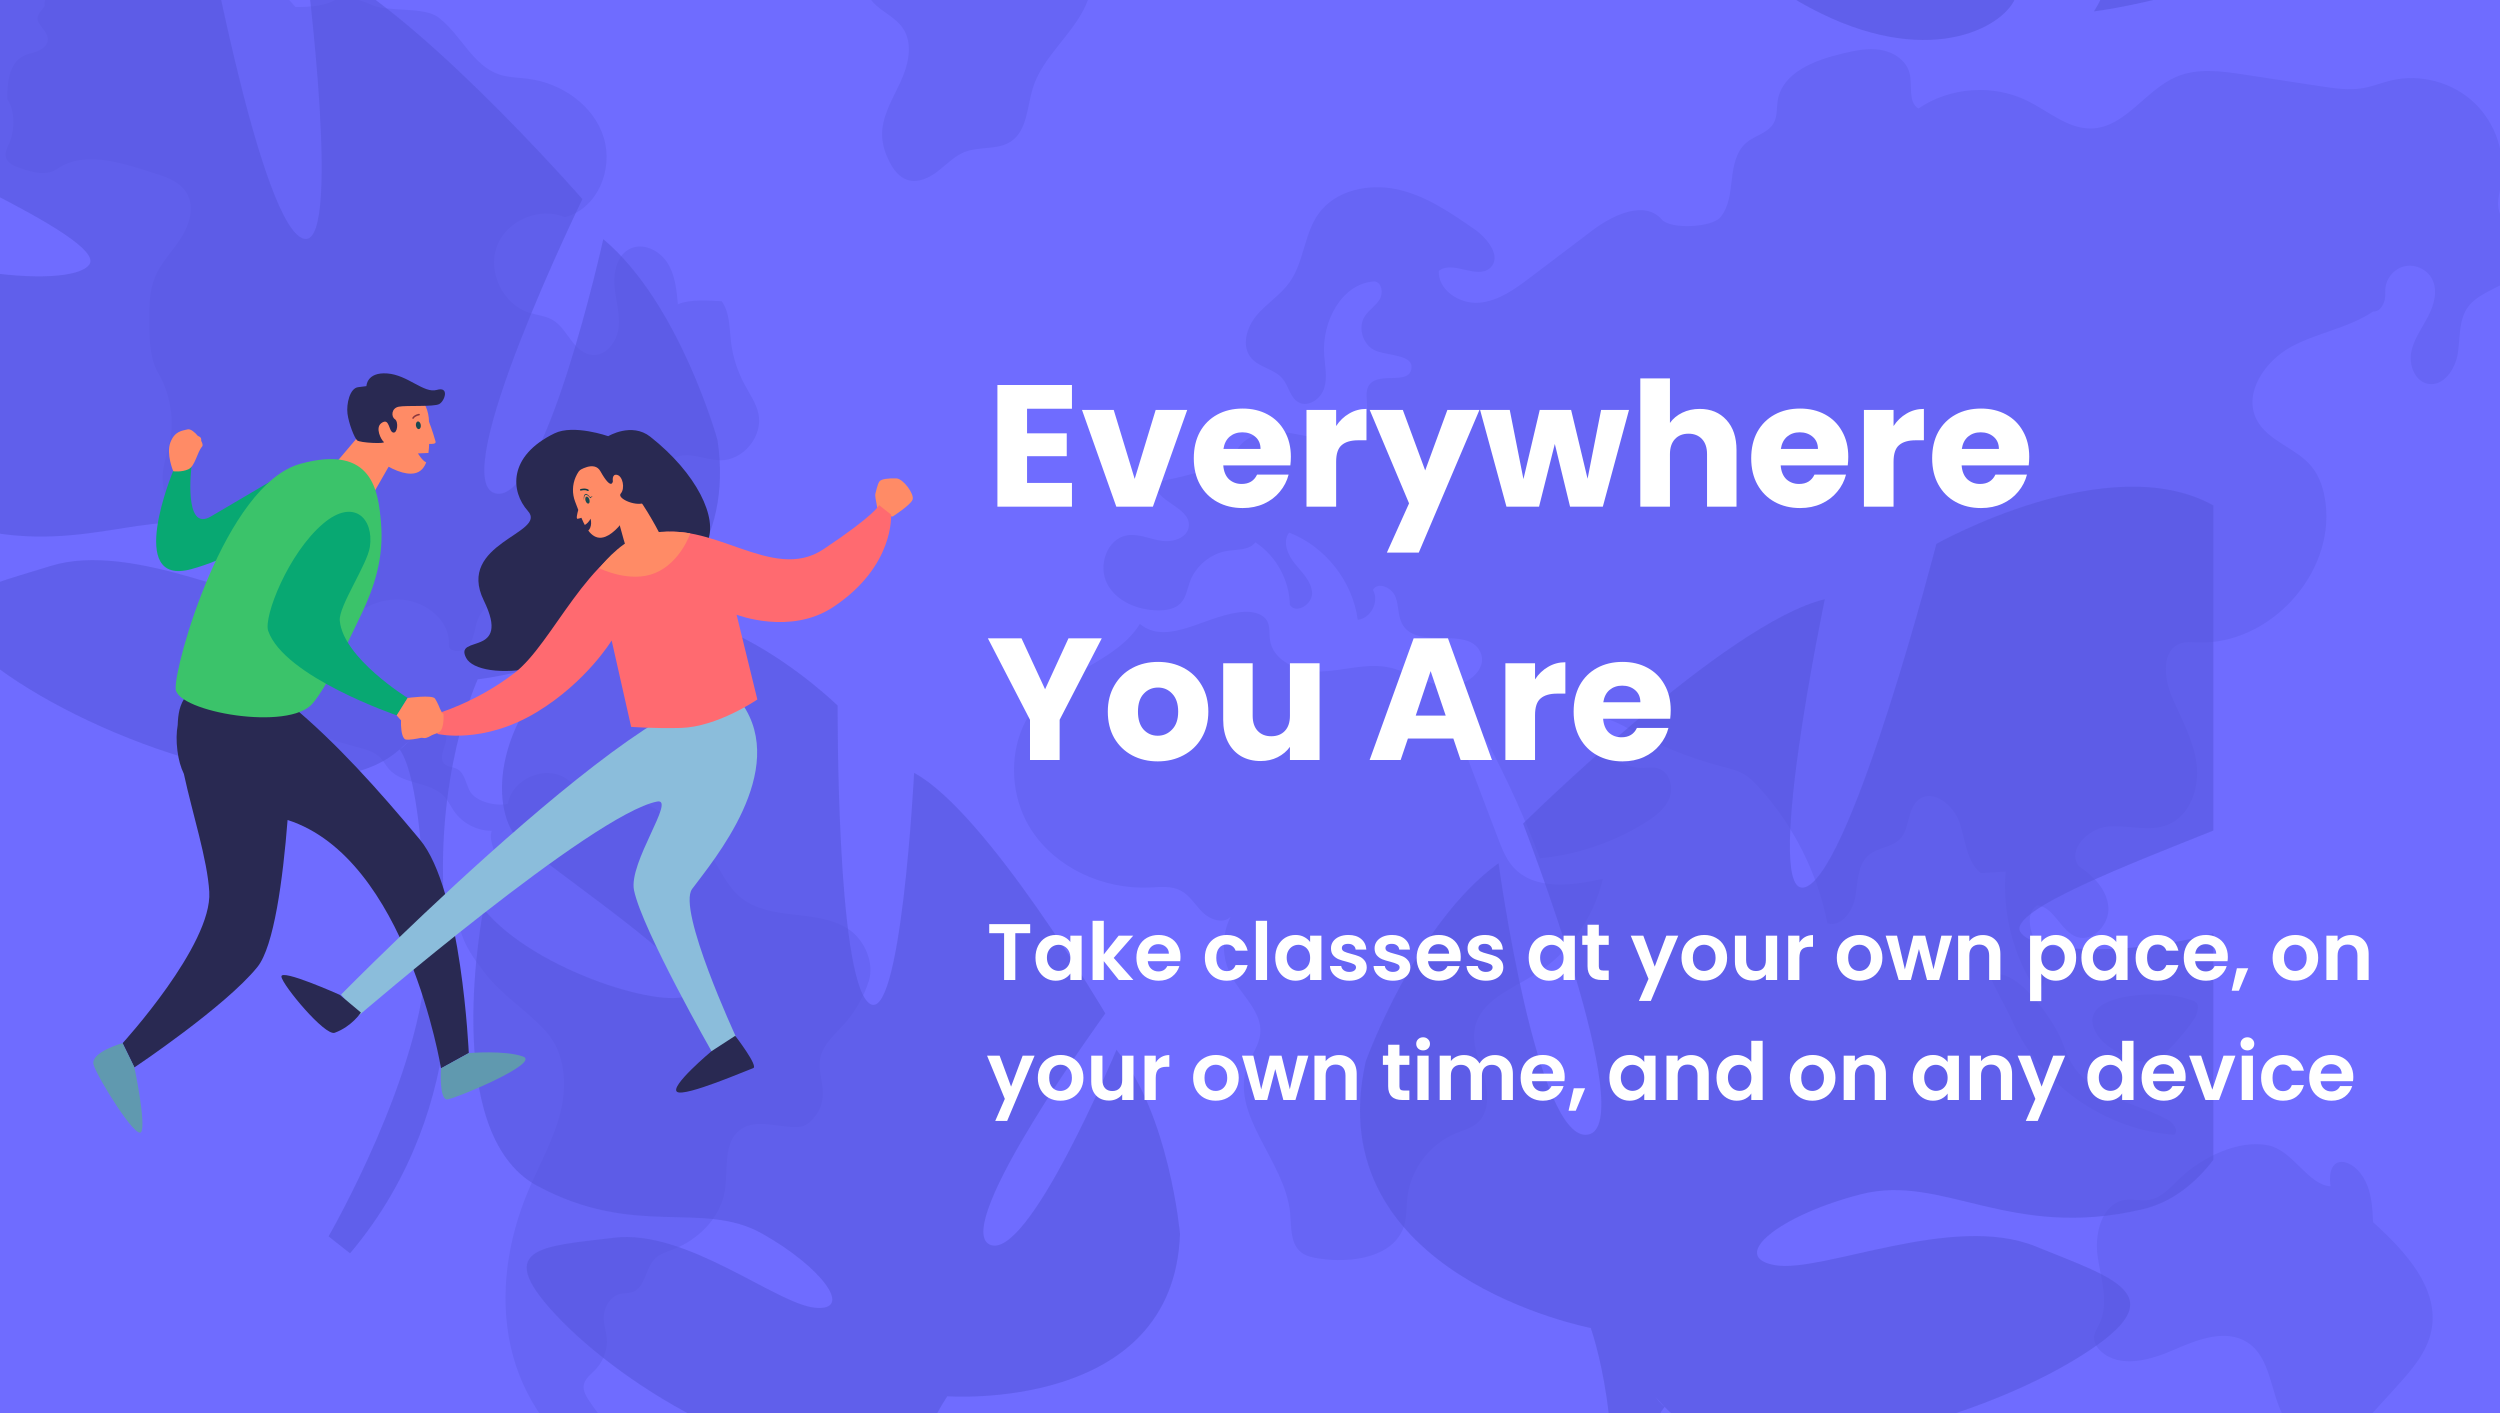 <svg width="375" height="212" viewBox="0 0 375 212" fill="none" xmlns="http://www.w3.org/2000/svg">
<g clipPath="url(#clip0_6033_92558)">
<rect width="375" height="218" fill="#6F6CFF"/>
<path d="M55.709 0.704C54.179 -0.025 52.478 -0.392 50.78 -0.369C49.176 0.911 46.37 1.077 44.322 1.047C42.399 -1.165 40.031 -3.284 37.533 -4.825C35.864 -5.86 33.906 -6.967 33.525 -8.884C32.923 -11.963 27.875 -13.599 24.776 -13.164C21.002 -14.528 16.478 -13.552 13.166 -11.284C11.704 -10.287 13.016 -7.384 14.088 -5.974C15.16 -4.565 16.511 -2.967 16.084 -1.246C14.596 -0.64 12.65 -0.756 11.053 -0.961C10.109 -1.087 9.165 -1.343 8.228 -1.138C7.304 -0.933 6.439 -0.027 6.716 0.88C6.006 1.905 5.21 2.404 5.85 3.483C6.345 4.325 7.239 5.048 7.158 6.02C7.093 6.792 6.386 7.357 5.666 7.651C4.947 7.944 4.161 8.043 3.47 8.41C1.326 9.538 1.059 12.438 1.08 14.868C2.255 16.593 2.232 19.395 1.434 21.332C1.125 22.072 0.672 22.835 0.878 23.607C1.123 24.488 2.101 24.911 2.959 25.207C4.802 25.856 6.978 26.463 8.58 25.348C12.796 22.413 18.785 24.611 23.686 26.165C25.386 26.696 27.145 27.491 28.03 29.026C29.213 31.082 28.414 33.725 27.128 35.715C25.843 37.705 24.108 39.422 23.217 41.622C22.386 43.673 22.371 45.959 22.385 48.187C22.391 50.922 22.433 53.8 23.826 56.156C25.281 58.623 26.032 62.186 25.652 65.029C25.355 67.314 24.359 69.494 24.379 71.793C24.418 75.968 27.727 79.368 31.211 81.663C34.851 84.066 37.842 87.887 38.817 92.14C39.298 94.278 39.312 96.495 39.721 98.65C40.423 102.374 42.333 105.869 45.096 108.469C47.106 110.358 50.6 111.263 53.261 111.993C54.643 112.368 56.148 112.694 57.12 113.742C57.575 114.227 57.878 114.83 58.307 115.326C60.39 117.751 64.632 117.187 66.74 119.591C67.277 120.213 67.626 120.973 68.098 121.661C69.347 123.486 71.549 124.636 73.765 124.622C73.109 126.264 74.956 128.41 74.198 129.996C73.585 131.277 72.026 131.735 70.905 132.608C68.963 134.13 68.444 136.951 69.02 139.356C69.609 141.75 71.085 143.818 72.582 145.782C75.352 149.431 78.889 151.377 81.948 154.803C84.782 157.963 85.078 162.737 84.062 166.847C83.034 170.968 80.883 174.701 79.236 178.617C76.161 185.925 74.885 194.138 76.581 201.881C78.277 209.624 83.178 216.811 90.253 220.396C91.033 220.792 92.076 220.301 92.725 219.719C93.376 219.126 93.591 218.107 93.233 217.311C92.115 214.766 89.937 212.498 88.411 210.178C87.929 209.454 87.422 208.622 87.564 207.762C87.728 206.798 88.617 206.165 89.301 205.456C90.333 204.388 90.96 202.944 91.05 201.454C91.131 200.059 90.426 198.633 90.589 197.244C90.753 195.856 91.624 194.455 92.984 194.11C93.597 193.961 94.263 194.028 94.87 193.82C96.848 193.137 96.787 190.197 98.298 188.757C99.003 188.085 99.969 187.8 100.882 187.453C104.716 185.982 108.04 182.725 108.721 178.681C109.263 175.439 108.413 171.384 111.061 169.45C113.507 167.674 116.895 169.278 119.908 169.035C121.13 168.937 122.031 167.881 122.683 166.852C123.336 165.811 123.514 164.529 123.404 163.306C123.283 161.799 122.761 160.294 123.027 158.808C123.402 156.718 125.188 155.23 126.604 153.651C128.281 151.777 129.551 149.55 130.317 147.163C131.193 144.431 129.679 140.993 127.303 139.392C124.928 137.79 121.935 137.505 119.076 137.183C116.228 136.862 113.215 136.397 111.025 134.552C109.01 132.864 108.012 130.293 106.494 128.151C103.922 124.542 99.944 122.241 96.085 120.056C94.635 119.227 92.985 118.382 91.363 118.765C90.725 118.924 90.131 119.263 89.466 119.325C87.671 119.516 86.372 117.723 84.864 116.736C81.725 114.682 76.771 116.86 76.166 120.568C74.421 121.012 71.304 120.244 70.46 118.641C69.861 117.495 69.708 115.939 68.545 115.334C67.924 115.011 67.12 115.05 66.643 114.551C65.841 113.717 66.634 112.405 66.882 111.283C67.279 109.489 66.067 107.644 64.483 106.722C62.9 105.788 61.009 105.571 59.177 105.358C57.345 105.146 55.457 104.905 53.887 103.949C50.827 102.078 49.891 97.64 51.558 94.48C53.237 91.309 57.069 89.591 60.617 89.994C64.106 90.392 67.578 93.252 67.32 96.754C67.257 97.644 68.665 97.856 69.474 97.488C70.283 97.108 70.754 96.263 71.014 95.413C71.274 94.563 71.373 93.664 71.712 92.844C72.484 90.94 74.595 89.656 76.641 89.85C78.78 90.053 80.456 88.049 82.103 86.666C83.75 85.284 84.853 83.09 84.417 80.98C84.183 79.841 83.538 78.667 84.005 77.598C84.369 76.769 85.289 76.339 86.149 76.057C88.535 75.279 91.099 75.046 93.594 75.361C95.763 75.636 97.001 74.361 98.27 72.57C99.191 71.28 99.686 69.59 101.049 68.784C103.084 67.564 105.626 69.003 108.002 69.048C111.461 69.102 114.464 65.465 113.769 62.083C113.433 60.476 112.441 59.097 111.667 57.641C110.597 55.643 109.897 53.451 109.639 51.19C109.399 49.12 109.47 46.875 108.256 45.182C106.154 45.101 103.62 44.83 101.679 45.645C101.494 43.485 101.272 41.215 100.093 39.396C98.915 37.565 96.471 36.359 94.518 37.303C92.603 38.227 92.007 40.699 92.16 42.81C92.314 44.92 93.022 47.018 92.786 49.131C92.55 51.245 90.892 53.463 88.779 53.227C87.682 53.1 86.755 52.35 86.037 51.501C85.019 50.284 84.261 48.783 82.891 47.985C81.846 47.379 80.581 47.285 79.422 46.916C75.472 45.678 73.098 40.825 74.542 36.951C75.986 33.077 80.946 30.958 84.745 32.596C89.616 31.26 92.046 25.453 90.555 20.614C89.062 15.787 84.227 12.46 79.215 11.817C77.746 11.623 76.237 11.638 74.828 11.155C70.877 9.799 69.132 5.174 65.797 2.644C63.656 0.921 58.19 1.89 55.709 0.704Z" fill="#6765F5"/>
<path d="M130.23 -3.927C129.135 -2.525 130.054 -0.418 131.375 0.767C132.695 1.952 134.416 2.743 135.419 4.21C137.031 6.567 136.247 9.79 135.037 12.382C133.827 14.973 132.213 17.553 132.32 20.409C132.369 21.753 132.803 23.069 133.416 24.268C134.01 25.429 134.856 26.574 136.095 26.979C137.669 27.501 139.377 26.695 140.683 25.678C141.997 24.663 143.169 23.4 144.713 22.793C146.941 21.928 149.655 22.545 151.642 21.218C154.096 19.576 154.054 16.041 154.923 13.215C156.394 8.475 160.871 5.252 162.898 0.721C163.296 -0.166 163.596 -1.112 163.655 -2.078C163.844 -5.211 161.432 -8.032 158.567 -9.317C155.037 -10.907 151.289 -10.412 147.57 -10.892C145.547 -11.157 143.376 -12.2 141.342 -11.539C138.204 -10.521 138.845 -7.458 136.71 -5.849C134.864 -4.451 131.788 -5.923 130.23 -3.927Z" fill="#6765F5"/>
<path d="M249.265 32.925C246.707 29.988 241.949 32.218 238.841 34.574C235.759 36.908 232.665 39.254 229.583 41.588C227.267 43.351 224.77 45.169 221.875 45.409C218.98 45.65 215.692 43.548 215.818 40.636C217.926 38.962 221.594 42.015 223.552 40.164C225.28 38.518 223.154 35.77 221.194 34.404C217.609 31.912 213.899 29.363 209.631 28.416C205.363 27.47 200.351 28.5 197.792 32.045C195.606 35.079 195.607 39.286 193.444 42.334C192.082 44.247 190.008 45.511 188.491 47.305C186.986 49.1 186.161 51.918 187.684 53.707C188.906 55.153 191.176 55.343 192.386 56.799C193.317 57.914 193.523 59.675 194.809 60.361C196.275 61.143 198.13 59.814 198.628 58.229C199.126 56.645 198.752 54.928 198.631 53.268C198.245 48.31 201.206 42.501 206.179 42.21C207.286 42.35 207.527 43.972 206.941 44.925C206.355 45.878 205.325 46.498 204.716 47.437C203.566 49.215 204.502 51.957 206.493 52.665C208.576 53.405 212.159 53.246 211.695 55.411C211.208 57.703 207.054 55.823 205.504 57.591C204.591 58.634 205.189 60.228 205.05 61.607C204.789 64.296 201.67 65.802 198.975 65.765C196.28 65.728 193.656 64.707 190.956 64.728C188.256 64.75 185.184 66.402 185.076 69.103C181.221 70.536 177.242 71.617 173.199 72.351C173.118 75.279 178.595 76.008 178.328 78.92C178.169 80.675 175.929 81.395 174.185 81.119C172.452 80.844 170.743 80.006 169.021 80.309C166.032 80.837 164.67 84.859 166.07 87.557C167.471 90.244 170.72 91.541 173.747 91.559C174.96 91.566 176.286 91.347 177.114 90.462C177.915 89.621 178.078 88.374 178.475 87.288C179.364 84.84 181.664 82.971 184.24 82.609C185.695 82.401 187.44 82.523 188.304 81.346C191.421 83.387 193.414 87.018 193.48 90.736C194.419 92.182 196.893 90.633 196.813 88.917C196.721 87.201 195.323 85.894 194.244 84.566C193.153 83.237 192.318 81.246 193.375 79.885C198.807 81.99 202.906 87.212 203.66 92.979C205.635 92.755 206.932 90.212 205.945 88.492C206.667 87.185 208.813 88.143 209.332 89.541C209.853 90.928 209.655 92.585 210.469 93.832C212.818 97.446 220.196 93.892 222.039 97.782C223.33 100.506 219.672 103.252 216.673 102.907C213.674 102.561 211.08 100.612 208.109 100.069C204.837 99.465 201.513 100.612 198.181 100.722C194.85 100.832 190.897 99.205 190.479 95.894C190.366 95.001 190.516 94.047 190.124 93.248C189.56 92.105 188.094 91.735 186.819 91.769C181.28 91.93 175.248 97.129 170.985 93.59C167.622 98.989 160.355 100.513 155.997 105.133C151.252 110.169 150.905 118.53 154.623 124.369C158.34 130.207 165.494 133.422 172.411 133.129C173.995 133.061 175.674 132.848 177.086 133.579C178.487 134.297 179.293 135.779 180.415 136.875C181.537 137.97 183.497 138.629 184.591 137.519C183.207 140.255 183.239 143.675 184.685 146.389C186.243 149.312 189.382 151.79 189.035 155.085C188.857 156.79 187.734 158.24 187.129 159.839C184.369 167.197 192.757 174.098 193.516 181.916C193.717 184.019 193.508 186.523 195.165 187.84C195.927 188.446 196.924 188.636 197.89 188.787C202.823 189.53 209.206 188.58 210.644 183.786C211.052 182.43 210.961 180.984 211.125 179.584C211.607 175.382 214.519 171.56 218.433 169.979C219.494 169.549 220.65 169.257 221.524 168.529C223.462 166.911 223.314 163.894 222.597 161.477C221.869 159.059 220.733 156.583 221.258 154.117C222.107 150.158 226.59 148.4 230.043 146.285C235.246 143.103 239.087 137.756 240.433 131.812C235.798 132.85 230.15 133.602 226.983 130.061C225.883 128.838 225.274 127.255 224.684 125.709C222.927 121.084 221.17 116.458 219.414 111.821C219.182 111.213 218.957 110.522 219.231 109.932C219.989 108.334 222.354 109.923 223.19 111.478C226.162 117.065 228.766 122.833 230.98 128.758C236.562 128.223 242.019 126.37 246.78 123.41C248.296 122.465 249.83 121.309 250.454 119.629C251.078 117.949 250.373 115.674 248.643 115.223C247.975 115.049 247.27 115.167 246.573 115.179C242.395 115.266 239.056 111.804 236.607 108.406C238.642 106.478 241.911 107.966 244.352 109.349C248.717 111.812 253.412 113.713 258.266 114.98C259.477 115.293 260.725 115.586 261.777 116.252C262.516 116.714 263.134 117.355 263.728 117.994C268.976 123.701 272.604 130.887 274.1 138.496C276.223 139.168 277.98 136.617 278.329 134.419C278.69 132.222 278.636 129.636 280.368 128.226C281.722 127.114 283.795 127.122 285.008 125.857C286.532 124.264 286.059 121.325 287.799 119.962C289.991 118.26 293.075 120.828 293.952 123.447C294.827 126.078 294.953 129.223 297.104 130.97C298.347 130.898 299.591 130.825 300.834 130.752C300.336 136.98 301.97 143.363 305.422 148.566C307.62 147.642 306.929 144.355 305.784 142.268C304.639 140.18 303.589 137.111 305.583 135.805C308.179 136.046 309.084 139.728 311.548 140.547C314.001 141.365 316.486 138.568 316.254 135.991C316.01 133.413 313.991 131.359 311.837 129.918C309.998 127.536 313.219 124.247 316.21 123.991C319.212 123.735 322.371 124.848 325.163 123.727C328.504 122.38 329.935 118.234 329.503 114.663C329.073 111.079 327.234 107.85 325.802 104.548C324.578 101.723 324.205 97.45 327.135 96.505C327.922 96.252 328.764 96.335 329.586 96.368C340.318 96.807 350.123 86.22 348.848 75.555C348.604 73.543 348.008 71.513 346.713 69.955C344.392 67.144 340.125 66.174 338.478 62.914C336.467 58.927 339.766 54.136 343.691 52.013C347.615 49.891 352.255 49.218 355.95 46.735C356.876 46.789 357.456 45.918 357.695 45.031C357.849 44.466 357.757 43.869 357.806 43.284C357.928 41.692 359.192 40.242 360.762 39.926C362.333 39.597 364.066 40.426 364.807 41.843C365.721 43.593 365.116 45.758 364.192 47.507C363.279 49.258 362.045 50.91 361.683 52.848C361.32 54.786 362.239 57.184 364.174 57.57C366.538 58.039 368.333 55.325 368.686 52.939C369.039 50.553 368.79 47.892 370.259 45.965C372.483 43.04 377.961 42.768 378.407 39.129C378.772 36.178 375.197 34.134 374.76 31.187C374.588 30.006 374.959 28.811 375.164 27.626C375.945 23.225 374.375 18.474 371.122 15.397C367.868 12.32 363.039 11.032 358.688 12.058C357.27 12.399 355.915 12.957 354.48 13.214C352.363 13.591 350.187 13.256 348.058 12.936C344.254 12.358 340.45 11.769 336.646 11.191C333.237 10.67 329.627 10.168 326.463 11.517C321.833 13.475 318.819 19.079 313.796 19.271C310.25 19.399 307.329 16.715 304.139 15.14C298.991 12.588 292.497 13.046 287.761 16.279C286.159 15.284 286.893 12.847 286.445 11.019C285.993 9.107 284.085 7.828 282.158 7.49C280.23 7.152 278.25 7.587 276.338 8.04C272.227 9.015 267.396 10.85 266.671 15.008C266.467 16.181 266.631 17.456 266.038 18.49C265.196 19.964 263.246 20.307 261.953 21.401C260.418 22.71 260 24.891 259.774 26.887C259.547 28.895 259.343 31.046 258.047 32.599C256.775 34.131 250.587 34.449 249.265 32.925Z" fill="#6765F5"/>
<path d="M314.44 155C315.251 156.424 316.707 157.335 318.151 158.092C319.9 159.016 322.05 159.797 323.78 158.835C324.954 158.179 329.106 153.341 329.456 152.251C330.14 150.14 329.404 150.208 327.3 149.584C323.872 148.59 310.935 148.874 314.44 155Z" fill="#6765F5"/>
<path d="M301.851 153.216C306.076 162.703 315.781 169.502 326.136 170.227C326.911 169.55 325.951 168.35 325.037 167.873C322.52 166.554 319.758 165.769 317.157 164.609C314.556 163.448 312.03 161.811 310.648 159.326C310.063 158.287 309.711 157.15 309.249 156.051C307.935 152.889 302.43 144.756 298.44 146.26C299.271 148.428 300.821 150.891 301.851 153.216Z" fill="#6765F5"/>
<path d="M327.123 176.602C325.664 177.977 324.272 179.687 322.303 179.993C321.133 180.167 319.938 179.807 318.757 179.979C315.322 180.481 314.159 184.945 314.636 188.39C315.125 191.837 316.408 195.515 314.875 198.628C314.564 199.25 314.147 199.863 314.101 200.554C314.043 201.386 314.555 202.171 315.18 202.73C318.063 205.305 322.578 204.01 326.125 202.457C329.66 200.902 333.932 199.268 337.159 201.389C340.609 203.669 340.53 208.695 342.474 212.357C344.184 215.576 348.348 217.763 351.566 216.065C352.662 215.496 353.518 214.555 354.348 213.646C356.049 211.773 357.749 209.9 359.449 208.028C361.695 205.552 364.038 202.897 364.701 199.617C365.986 193.278 360.753 187.667 355.967 183.33C355.869 181.272 355.753 179.141 354.86 177.275C353.075 173.543 348.848 172.812 349.585 177.941C346.241 177.779 343.953 172.59 340.284 171.812C335.814 170.872 330.27 173.625 327.123 176.602Z" fill="#6765F5"/>
<path d="M90.49 35.871C90.49 35.871 81.617 76.103 74.248 73.988C66.878 71.873 87.362 29.869 87.362 29.869C87.362 29.869 59.924 -1.562 45.813 -6.046C45.813 -6.046 51.74 39.487 45.114 35.617C38.494 31.746 30.133 -15.345 30.133 -15.345C30.133 -15.345 -2.473 -37.072 -17.12 -18.475C-31.763 0.122 -27.066 14.565 -22.379 18.126C-17.692 21.687 16.153 35.652 13.41 39.66C10.666 43.667 -15.05 40.949 -26.044 31.579C-26.044 31.579 -26.803 72.177 -7.696 78.285C11.411 84.392 21.948 75.434 33.686 79.421C45.423 83.408 52.423 90.033 45.433 90.667C38.443 91.302 20.091 81.009 7.574 84.9C-4.938 88.79 -14.423 90.429 1.131 101.234C16.684 112.034 48.217 122.941 59.939 112.42C60.45 111.963 60.936 111.522 61.407 111.106C60.577 112.034 59.939 112.42 59.939 112.42C62.303 115.605 63.28 126.39 63.684 134.522C63.664 135.866 63.725 137.769 63.907 140.386C63.938 141.548 63.953 142.497 63.963 143.156C63.553 160.799 49.28 185.458 49.28 185.458L52.504 188C71.752 165.228 66.777 137.622 66.777 137.622C64.879 116.605 71.661 101.899 71.661 101.899C71.661 101.899 112.289 97.531 107.627 66.008C107.633 65.998 101.923 45.428 90.49 35.871Z" fill="#5757DD" fill-opacity="0.6"/>
<path d="M303.22 -99.271C303.22 -99.271 338.986 -96.635 338.083 -90.021C337.179 -83.407 298.439 -95.825 298.439 -95.825C298.439 -95.825 274.799 -68.252 272.698 -55.53C272.698 -55.53 311.175 -66.311 308.672 -60.122C306.164 -53.933 266.647 -40.856 266.647 -40.856C266.647 -40.856 252.013 -10.04 269.86 0.265C287.713 10.569 299.566 4.72 302.048 0.234C304.53 -4.246 312.327 -35.164 316.119 -33.304C319.915 -31.439 320.789 -8.93 314.093 1.714C314.093 1.714 349.159 -2.69 352.027 -19.923C354.895 -37.156 345.859 -45.119 347.829 -55.738C349.793 -66.356 354.626 -73.214 356.047 -67.269C357.468 -61.323 350.895 -44.217 355.813 -33.913C360.732 -23.613 363.331 -15.64 370.686 -30.395C378.047 -45.149 383.493 -73.69 372.965 -82.484C372.509 -82.869 372.067 -83.234 371.651 -83.584C372.554 -82.981 372.965 -82.484 372.965 -82.484C375.412 -84.917 384.585 -87.107 391.534 -88.47C392.696 -88.617 394.326 -88.911 396.559 -89.393C397.559 -89.565 398.371 -89.697 398.94 -89.788C414.188 -91.633 437.218 -82.403 437.218 -82.403L439 -85.5C416.975 -99.251 393.818 -91.521 393.818 -91.521C375.955 -87.264 362.433 -91.278 362.433 -91.278C362.433 -91.278 353.585 -125.754 327.017 -117.812C327.027 -117.802 310.022 -110.321 303.22 -99.271Z" fill="#5757DD" fill-opacity="0.6"/>
<path d="M87.361 96.109C102.168 82.876 125.65 105.839 125.65 105.839C125.65 105.839 125.436 146.199 130.285 150.414C135.134 154.624 137.114 115.927 137.114 115.927C148.015 121.78 165.8 152.016 165.8 152.016C165.8 152.016 142.692 183.794 148.419 186.665C154.146 189.536 167.466 157.47 167.466 157.47C175.409 167.129 177 185.073 177 185.073C176.087 211.947 142.108 209.44 142.108 209.44C142.108 209.44 134.336 220.631 132.734 238.362C132.734 238.362 132.724 241.829 131.637 247L128.933 245.191C129.192 244.306 129.412 243.432 129.591 242.567C129.596 242.562 129.596 242.557 129.596 242.552C129.601 242.542 129.601 242.527 129.601 242.517C129.691 241.971 129.821 241.187 129.97 240.232C129.97 240.232 129.97 240.232 129.97 240.227V240.222C130.215 238.028 130.449 236.441 130.669 235.329C130.669 235.324 130.669 235.324 130.674 235.319C131.562 228.511 132.38 219.408 130.918 216.41C130.918 216.41 131.497 216.183 132.32 215.541C131.876 215.819 131.407 216.107 130.918 216.41C119.723 223.38 95.498 209.567 84.358 198.25C73.222 186.933 81.249 187.003 92.095 185.659C102.946 184.314 116.456 195.631 122.283 196.162C128.11 196.693 123.365 190.137 114.335 185.052C105.306 179.968 95.318 185.816 80.561 177.865C65.804 169.914 72.529 136.317 72.529 136.317C80.142 145.754 100.831 151.895 103.679 148.984C106.528 146.072 80.865 129.362 77.558 125.703C74.24 122.043 72.554 109.341 87.361 96.109Z" fill="#5757DD" fill-opacity="0.6"/>
<path d="M204.871 159.177C204.871 159.177 212.357 138.404 224.784 129.48C224.784 129.48 230.563 171.76 238.249 170.179C245.93 168.598 228.462 123.54 228.462 123.54C228.462 123.54 258.98 93.352 273.723 89.885C273.723 89.885 263.991 136.418 271.053 132.966C278.115 129.515 290.457 81.579 290.457 81.579C290.457 81.579 316.209 67.05 332 75.807V124.584C319.912 129.444 301.222 136.554 303.034 139.757C304.845 142.96 319.563 143.441 332 140.011V173.985C329.175 177.644 325.697 180.37 321.415 181.384C301.447 186.112 291.435 175.987 279.143 179.139C266.856 182.286 259.185 188.545 266.257 189.776C273.329 191.007 292.873 181.896 305.31 186.948C317.746 192.001 327.284 194.474 310.55 204.346C293.821 214.218 260.797 222.874 249.708 211.04C249.708 211.04 249.708 211.04 249.703 211.035C249.219 210.518 248.754 210.027 248.315 209.555C248.31 209.55 248.31 209.55 248.305 209.545C249.084 210.579 249.703 211.035 249.703 211.035C247.038 214.132 245.161 225.195 244.088 233.556C244.003 234.94 243.784 236.891 243.389 239.567C243.26 240.808 243.165 241.817 243.1 242.501C242.81 247.903 243.699 254.04 245.106 260H239.776C238.079 246.576 240.679 236.541 240.689 236.496C244.328 214.953 238.608 199.202 238.608 199.202C238.528 199.187 197.574 191.306 204.871 159.177Z" fill="#5757DD" fill-opacity="0.6"/>
<path d="M154.058 61.31V65.002H160.012V68.434H154.058V72.438H160.792V76H149.612V57.748H160.792V61.31H154.058ZM170.204 71.84L173.35 61.492H178.082L172.934 76H167.448L162.3 61.492H167.058L170.204 71.84ZM193.63 68.512C193.63 68.928 193.604 69.361 193.552 69.812H183.49C183.559 70.713 183.845 71.407 184.348 71.892C184.868 72.36 185.5 72.594 186.246 72.594C187.355 72.594 188.126 72.126 188.56 71.19H193.292C193.049 72.143 192.607 73.001 191.966 73.764C191.342 74.527 190.553 75.125 189.6 75.558C188.646 75.991 187.58 76.208 186.402 76.208C184.98 76.208 183.715 75.905 182.606 75.298C181.496 74.691 180.63 73.825 180.006 72.698C179.382 71.571 179.07 70.254 179.07 68.746C179.07 67.238 179.373 65.921 179.98 64.794C180.604 63.667 181.47 62.801 182.58 62.194C183.689 61.587 184.963 61.284 186.402 61.284C187.806 61.284 189.054 61.579 190.146 62.168C191.238 62.757 192.087 63.598 192.694 64.69C193.318 65.782 193.63 67.056 193.63 68.512ZM189.08 67.342C189.08 66.579 188.82 65.973 188.3 65.522C187.78 65.071 187.13 64.846 186.35 64.846C185.604 64.846 184.972 65.063 184.452 65.496C183.949 65.929 183.637 66.545 183.516 67.342H189.08ZM200.421 63.91C200.941 63.113 201.591 62.489 202.371 62.038C203.151 61.57 204.018 61.336 204.971 61.336V66.042H203.749C202.64 66.042 201.808 66.285 201.253 66.77C200.699 67.238 200.421 68.07 200.421 69.266V76H195.975V61.492H200.421V63.91ZM221.916 61.492L212.816 82.89H208.032L211.36 75.506L205.458 61.492H210.424L213.778 70.566L217.106 61.492H221.916ZM244.35 61.492L240.424 76H235.51L233.222 66.588L230.856 76H225.968L222.016 61.492H226.462L228.516 71.866L230.96 61.492H235.666L238.136 71.814L240.164 61.492H244.35ZM254.964 61.336C256.628 61.336 257.962 61.891 258.968 63C259.973 64.092 260.476 65.6 260.476 67.524V76H256.056V68.122C256.056 67.151 255.804 66.397 255.302 65.86C254.799 65.323 254.123 65.054 253.274 65.054C252.424 65.054 251.748 65.323 251.246 65.86C250.743 66.397 250.492 67.151 250.492 68.122V76H246.046V56.76H250.492V63.442C250.942 62.801 251.558 62.289 252.338 61.908C253.118 61.527 253.993 61.336 254.964 61.336ZM277.241 68.512C277.241 68.928 277.215 69.361 277.163 69.812H267.101C267.17 70.713 267.456 71.407 267.959 71.892C268.479 72.36 269.112 72.594 269.857 72.594C270.966 72.594 271.738 72.126 272.171 71.19H276.903C276.66 72.143 276.218 73.001 275.577 73.764C274.953 74.527 274.164 75.125 273.211 75.558C272.258 75.991 271.192 76.208 270.013 76.208C268.592 76.208 267.326 75.905 266.217 75.298C265.108 74.691 264.241 73.825 263.617 72.698C262.993 71.571 262.681 70.254 262.681 68.746C262.681 67.238 262.984 65.921 263.591 64.794C264.215 63.667 265.082 62.801 266.191 62.194C267.3 61.587 268.574 61.284 270.013 61.284C271.417 61.284 272.665 61.579 273.757 62.168C274.849 62.757 275.698 63.598 276.305 64.69C276.929 65.782 277.241 67.056 277.241 68.512ZM272.691 67.342C272.691 66.579 272.431 65.973 271.911 65.522C271.391 65.071 270.741 64.846 269.961 64.846C269.216 64.846 268.583 65.063 268.063 65.496C267.56 65.929 267.248 66.545 267.127 67.342H272.691ZM284.033 63.91C284.553 63.113 285.203 62.489 285.983 62.038C286.763 61.57 287.629 61.336 288.583 61.336V66.042H287.361C286.251 66.042 285.419 66.285 284.865 66.77C284.31 67.238 284.033 68.07 284.033 69.266V76H279.587V61.492H284.033V63.91ZM304.384 68.512C304.384 68.928 304.358 69.361 304.306 69.812H294.244C294.313 70.713 294.599 71.407 295.102 71.892C295.622 72.36 296.254 72.594 297 72.594C298.109 72.594 298.88 72.126 299.314 71.19H304.046C303.803 72.143 303.361 73.001 302.72 73.764C302.096 74.527 301.307 75.125 300.354 75.558C299.4 75.991 298.334 76.208 297.156 76.208C295.734 76.208 294.469 75.905 293.36 75.298C292.25 74.691 291.384 73.825 290.76 72.698C290.136 71.571 289.824 70.254 289.824 68.746C289.824 67.238 290.127 65.921 290.734 64.794C291.358 63.667 292.224 62.801 293.334 62.194C294.443 61.587 295.717 61.284 297.156 61.284C298.56 61.284 299.808 61.579 300.9 62.168C301.992 62.757 302.841 63.598 303.448 64.69C304.072 65.782 304.384 67.056 304.384 68.512ZM299.834 67.342C299.834 66.579 299.574 65.973 299.054 65.522C298.534 65.071 297.884 64.846 297.104 64.846C296.358 64.846 295.726 65.063 295.206 65.496C294.703 65.929 294.391 66.545 294.27 67.342H299.834ZM165.264 95.748L158.946 107.968V114H154.5V107.968L148.182 95.748H153.226L156.762 103.392L160.272 95.748H165.264ZM173.659 114.208C172.238 114.208 170.955 113.905 169.811 113.298C168.685 112.691 167.792 111.825 167.133 110.698C166.492 109.571 166.171 108.254 166.171 106.746C166.171 105.255 166.501 103.947 167.159 102.82C167.818 101.676 168.719 100.801 169.863 100.194C171.007 99.587 172.29 99.284 173.711 99.284C175.133 99.284 176.415 99.587 177.559 100.194C178.703 100.801 179.605 101.676 180.263 102.82C180.922 103.947 181.251 105.255 181.251 106.746C181.251 108.237 180.913 109.554 180.237 110.698C179.579 111.825 178.669 112.691 177.507 113.298C176.363 113.905 175.081 114.208 173.659 114.208ZM173.659 110.36C174.509 110.36 175.228 110.048 175.817 109.424C176.424 108.8 176.727 107.907 176.727 106.746C176.727 105.585 176.433 104.692 175.843 104.068C175.271 103.444 174.561 103.132 173.711 103.132C172.845 103.132 172.125 103.444 171.553 104.068C170.981 104.675 170.695 105.567 170.695 106.746C170.695 107.907 170.973 108.8 171.527 109.424C172.099 110.048 172.81 110.36 173.659 110.36ZM197.936 99.492V114H193.49V112.024C193.039 112.665 192.424 113.185 191.644 113.584C190.881 113.965 190.032 114.156 189.096 114.156C187.987 114.156 187.007 113.913 186.158 113.428C185.309 112.925 184.65 112.206 184.182 111.27C183.714 110.334 183.48 109.233 183.48 107.968V99.492H187.9V107.37C187.9 108.341 188.151 109.095 188.654 109.632C189.157 110.169 189.833 110.438 190.682 110.438C191.549 110.438 192.233 110.169 192.736 109.632C193.239 109.095 193.49 108.341 193.49 107.37V99.492H197.936ZM218.001 110.776H211.189L210.097 114H205.443L212.047 95.748H217.195L223.799 114H219.093L218.001 110.776ZM216.857 107.344L214.595 100.662L212.359 107.344H216.857ZM230.255 101.91C230.775 101.113 231.425 100.489 232.205 100.038C232.985 99.57 233.852 99.336 234.805 99.336V104.042H233.583C232.474 104.042 231.642 104.285 231.087 104.77C230.533 105.238 230.255 106.07 230.255 107.266V114H225.809V99.492H230.255V101.91ZM250.606 106.512C250.606 106.928 250.58 107.361 250.528 107.812H240.466C240.536 108.713 240.822 109.407 241.324 109.892C241.844 110.36 242.477 110.594 243.222 110.594C244.332 110.594 245.103 110.126 245.536 109.19H250.268C250.026 110.143 249.584 111.001 248.942 111.764C248.318 112.527 247.53 113.125 246.576 113.558C245.623 113.991 244.557 114.208 243.378 114.208C241.957 114.208 240.692 113.905 239.582 113.298C238.473 112.691 237.606 111.825 236.982 110.698C236.358 109.571 236.046 108.254 236.046 106.746C236.046 105.238 236.35 103.921 236.956 102.794C237.58 101.667 238.447 100.801 239.556 100.194C240.666 99.587 241.94 99.284 243.378 99.284C244.782 99.284 246.03 99.579 247.122 100.168C248.214 100.757 249.064 101.598 249.67 102.69C250.294 103.782 250.606 105.056 250.606 106.512ZM246.056 105.342C246.056 104.579 245.796 103.973 245.276 103.522C244.756 103.071 244.106 102.846 243.326 102.846C242.581 102.846 241.948 103.063 241.428 103.496C240.926 103.929 240.614 104.545 240.492 105.342H246.056Z" fill="white"/>
<path d="M154.528 138.624V139.98H152.296V147H150.616V139.98H148.384V138.624H154.528ZM155.322 143.652C155.322 142.98 155.454 142.384 155.718 141.864C155.99 141.344 156.354 140.944 156.81 140.664C157.274 140.384 157.79 140.244 158.358 140.244C158.854 140.244 159.286 140.344 159.654 140.544C160.03 140.744 160.33 140.996 160.554 141.3V140.352H162.246V147H160.554V146.028C160.338 146.34 160.038 146.6 159.654 146.808C159.278 147.008 158.842 147.108 158.346 147.108C157.786 147.108 157.274 146.964 156.81 146.676C156.354 146.388 155.99 145.984 155.718 145.464C155.454 144.936 155.322 144.332 155.322 143.652ZM160.554 143.676C160.554 143.268 160.474 142.92 160.314 142.632C160.154 142.336 159.938 142.112 159.666 141.96C159.394 141.8 159.102 141.72 158.79 141.72C158.478 141.72 158.19 141.796 157.926 141.948C157.662 142.1 157.446 142.324 157.278 142.62C157.118 142.908 157.038 143.252 157.038 143.652C157.038 144.052 157.118 144.404 157.278 144.708C157.446 145.004 157.662 145.232 157.926 145.392C158.198 145.552 158.486 145.632 158.79 145.632C159.102 145.632 159.394 145.556 159.666 145.404C159.938 145.244 160.154 145.02 160.314 144.732C160.474 144.436 160.554 144.084 160.554 143.676ZM167.823 147L165.567 144.168V147H163.887V138.12H165.567V143.172L167.799 140.352H169.983L167.055 143.688L170.007 147H167.823ZM177.074 143.532C177.074 143.772 177.058 143.988 177.026 144.18H172.166C172.206 144.66 172.374 145.036 172.67 145.308C172.966 145.58 173.33 145.716 173.762 145.716C174.386 145.716 174.83 145.448 175.094 144.912H176.906C176.714 145.552 176.346 146.08 175.802 146.496C175.258 146.904 174.59 147.108 173.798 147.108C173.158 147.108 172.582 146.968 172.07 146.688C171.566 146.4 171.17 145.996 170.882 145.476C170.602 144.956 170.462 144.356 170.462 143.676C170.462 142.988 170.602 142.384 170.882 141.864C171.162 141.344 171.554 140.944 172.058 140.664C172.562 140.384 173.142 140.244 173.798 140.244C174.43 140.244 174.994 140.38 175.49 140.652C175.994 140.924 176.382 141.312 176.654 141.816C176.934 142.312 177.074 142.884 177.074 143.532ZM175.334 143.052C175.326 142.62 175.17 142.276 174.866 142.02C174.562 141.756 174.19 141.624 173.75 141.624C173.334 141.624 172.982 141.752 172.694 142.008C172.414 142.256 172.242 142.604 172.178 143.052H175.334ZM180.728 143.676C180.728 142.988 180.868 142.388 181.148 141.876C181.428 141.356 181.816 140.956 182.312 140.676C182.808 140.388 183.376 140.244 184.016 140.244C184.84 140.244 185.52 140.452 186.056 140.868C186.6 141.276 186.964 141.852 187.148 142.596H185.336C185.24 142.308 185.076 142.084 184.844 141.924C184.62 141.756 184.34 141.672 184.004 141.672C183.524 141.672 183.144 141.848 182.864 142.2C182.584 142.544 182.444 143.036 182.444 143.676C182.444 144.308 182.584 144.8 182.864 145.152C183.144 145.496 183.524 145.668 184.004 145.668C184.684 145.668 185.128 145.364 185.336 144.756H187.148C186.964 145.476 186.6 146.048 186.056 146.472C185.512 146.896 184.832 147.108 184.016 147.108C183.376 147.108 182.808 146.968 182.312 146.688C181.816 146.4 181.428 146 181.148 145.488C180.868 144.968 180.728 144.364 180.728 143.676ZM190.059 138.12V147H188.379V138.12H190.059ZM191.287 143.652C191.287 142.98 191.419 142.384 191.683 141.864C191.955 141.344 192.319 140.944 192.775 140.664C193.239 140.384 193.755 140.244 194.323 140.244C194.819 140.244 195.251 140.344 195.619 140.544C195.995 140.744 196.295 140.996 196.519 141.3V140.352H198.211V147H196.519V146.028C196.303 146.34 196.003 146.6 195.619 146.808C195.243 147.008 194.807 147.108 194.311 147.108C193.751 147.108 193.239 146.964 192.775 146.676C192.319 146.388 191.955 145.984 191.683 145.464C191.419 144.936 191.287 144.332 191.287 143.652ZM196.519 143.676C196.519 143.268 196.439 142.92 196.279 142.632C196.119 142.336 195.903 142.112 195.631 141.96C195.359 141.8 195.067 141.72 194.755 141.72C194.443 141.72 194.155 141.796 193.891 141.948C193.627 142.1 193.411 142.324 193.243 142.62C193.083 142.908 193.003 143.252 193.003 143.652C193.003 144.052 193.083 144.404 193.243 144.708C193.411 145.004 193.627 145.232 193.891 145.392C194.163 145.552 194.451 145.632 194.755 145.632C195.067 145.632 195.359 145.556 195.631 145.404C195.903 145.244 196.119 145.02 196.279 144.732C196.439 144.436 196.519 144.084 196.519 143.676ZM202.395 147.108C201.851 147.108 201.363 147.012 200.931 146.82C200.499 146.62 200.155 146.352 199.899 146.016C199.651 145.68 199.515 145.308 199.491 144.9H201.183C201.215 145.156 201.339 145.368 201.555 145.536C201.779 145.704 202.055 145.788 202.383 145.788C202.703 145.788 202.951 145.724 203.127 145.596C203.311 145.468 203.403 145.304 203.403 145.104C203.403 144.888 203.291 144.728 203.067 144.624C202.851 144.512 202.503 144.392 202.023 144.264C201.527 144.144 201.119 144.02 200.799 143.892C200.487 143.764 200.215 143.568 199.983 143.304C199.759 143.04 199.647 142.684 199.647 142.236C199.647 141.868 199.751 141.532 199.959 141.228C200.175 140.924 200.479 140.684 200.871 140.508C201.271 140.332 201.739 140.244 202.275 140.244C203.067 140.244 203.699 140.444 204.171 140.844C204.643 141.236 204.903 141.768 204.951 142.44H203.343C203.319 142.176 203.207 141.968 203.007 141.816C202.815 141.656 202.555 141.576 202.227 141.576C201.923 141.576 201.687 141.632 201.519 141.744C201.359 141.856 201.279 142.012 201.279 142.212C201.279 142.436 201.391 142.608 201.615 142.728C201.839 142.84 202.187 142.956 202.659 143.076C203.139 143.196 203.535 143.32 203.847 143.448C204.159 143.576 204.427 143.776 204.651 144.048C204.883 144.312 205.003 144.664 205.011 145.104C205.011 145.488 204.903 145.832 204.687 146.136C204.479 146.44 204.175 146.68 203.775 146.856C203.383 147.024 202.923 147.108 202.395 147.108ZM208.935 147.108C208.391 147.108 207.903 147.012 207.471 146.82C207.039 146.62 206.695 146.352 206.439 146.016C206.191 145.68 206.055 145.308 206.031 144.9H207.723C207.755 145.156 207.879 145.368 208.095 145.536C208.319 145.704 208.595 145.788 208.923 145.788C209.243 145.788 209.491 145.724 209.667 145.596C209.851 145.468 209.943 145.304 209.943 145.104C209.943 144.888 209.831 144.728 209.607 144.624C209.391 144.512 209.043 144.392 208.562 144.264C208.067 144.144 207.659 144.02 207.339 143.892C207.027 143.764 206.755 143.568 206.523 143.304C206.299 143.04 206.187 142.684 206.187 142.236C206.187 141.868 206.291 141.532 206.499 141.228C206.715 140.924 207.019 140.684 207.411 140.508C207.811 140.332 208.279 140.244 208.815 140.244C209.607 140.244 210.239 140.444 210.711 140.844C211.183 141.236 211.443 141.768 211.491 142.44H209.883C209.859 142.176 209.747 141.968 209.547 141.816C209.355 141.656 209.095 141.576 208.767 141.576C208.463 141.576 208.227 141.632 208.059 141.744C207.899 141.856 207.819 142.012 207.819 142.212C207.819 142.436 207.931 142.608 208.155 142.728C208.379 142.84 208.727 142.956 209.199 143.076C209.679 143.196 210.075 143.32 210.387 143.448C210.699 143.576 210.967 143.776 211.191 144.048C211.423 144.312 211.543 144.664 211.551 145.104C211.551 145.488 211.443 145.832 211.227 146.136C211.019 146.44 210.715 146.68 210.315 146.856C209.923 147.024 209.463 147.108 208.935 147.108ZM219.11 143.532C219.11 143.772 219.094 143.988 219.062 144.18H214.202C214.242 144.66 214.41 145.036 214.706 145.308C215.002 145.58 215.366 145.716 215.798 145.716C216.422 145.716 216.866 145.448 217.13 144.912H218.942C218.75 145.552 218.382 146.08 217.838 146.496C217.294 146.904 216.626 147.108 215.834 147.108C215.194 147.108 214.618 146.968 214.106 146.688C213.602 146.4 213.206 145.996 212.918 145.476C212.638 144.956 212.498 144.356 212.498 143.676C212.498 142.988 212.638 142.384 212.918 141.864C213.198 141.344 213.59 140.944 214.094 140.664C214.598 140.384 215.178 140.244 215.834 140.244C216.466 140.244 217.03 140.38 217.526 140.652C218.03 140.924 218.418 141.312 218.69 141.816C218.97 142.312 219.11 142.884 219.11 143.532ZM217.37 143.052C217.362 142.62 217.206 142.276 216.902 142.02C216.598 141.756 216.226 141.624 215.786 141.624C215.37 141.624 215.018 141.752 214.73 142.008C214.45 142.256 214.278 142.604 214.214 143.052H217.37ZM222.88 147.108C222.336 147.108 221.848 147.012 221.416 146.82C220.984 146.62 220.64 146.352 220.384 146.016C220.136 145.68 220 145.308 219.976 144.9H221.668C221.7 145.156 221.824 145.368 222.04 145.536C222.264 145.704 222.54 145.788 222.868 145.788C223.188 145.788 223.436 145.724 223.612 145.596C223.796 145.468 223.888 145.304 223.888 145.104C223.888 144.888 223.776 144.728 223.552 144.624C223.336 144.512 222.988 144.392 222.508 144.264C222.012 144.144 221.604 144.02 221.284 143.892C220.972 143.764 220.7 143.568 220.468 143.304C220.244 143.04 220.132 142.684 220.132 142.236C220.132 141.868 220.236 141.532 220.444 141.228C220.66 140.924 220.964 140.684 221.356 140.508C221.756 140.332 222.224 140.244 222.76 140.244C223.552 140.244 224.184 140.444 224.656 140.844C225.128 141.236 225.388 141.768 225.436 142.44H223.828C223.804 142.176 223.692 141.968 223.492 141.816C223.3 141.656 223.04 141.576 222.712 141.576C222.408 141.576 222.172 141.632 222.004 141.744C221.844 141.856 221.764 142.012 221.764 142.212C221.764 142.436 221.876 142.608 222.1 142.728C222.324 142.84 222.672 142.956 223.144 143.076C223.624 143.196 224.02 143.32 224.332 143.448C224.644 143.576 224.912 143.776 225.136 144.048C225.368 144.312 225.488 144.664 225.496 145.104C225.496 145.488 225.388 145.832 225.172 146.136C224.964 146.44 224.66 146.68 224.26 146.856C223.868 147.024 223.408 147.108 222.88 147.108ZM229.302 143.652C229.302 142.98 229.434 142.384 229.698 141.864C229.97 141.344 230.334 140.944 230.79 140.664C231.254 140.384 231.77 140.244 232.338 140.244C232.834 140.244 233.266 140.344 233.634 140.544C234.01 140.744 234.31 140.996 234.534 141.3V140.352H236.226V147H234.534V146.028C234.318 146.34 234.018 146.6 233.634 146.808C233.258 147.008 232.822 147.108 232.326 147.108C231.766 147.108 231.254 146.964 230.79 146.676C230.334 146.388 229.97 145.984 229.698 145.464C229.434 144.936 229.302 144.332 229.302 143.652ZM234.534 143.676C234.534 143.268 234.454 142.92 234.294 142.632C234.134 142.336 233.918 142.112 233.646 141.96C233.374 141.8 233.082 141.72 232.77 141.72C232.458 141.72 232.17 141.796 231.906 141.948C231.642 142.1 231.426 142.324 231.258 142.62C231.098 142.908 231.018 143.252 231.018 143.652C231.018 144.052 231.098 144.404 231.258 144.708C231.426 145.004 231.642 145.232 231.906 145.392C232.178 145.552 232.466 145.632 232.77 145.632C233.082 145.632 233.374 145.556 233.646 145.404C233.918 145.244 234.134 145.02 234.294 144.732C234.454 144.436 234.534 144.084 234.534 143.676ZM239.823 141.732V144.948C239.823 145.172 239.875 145.336 239.979 145.44C240.091 145.536 240.275 145.584 240.531 145.584H241.311V147H240.255C238.839 147 238.131 146.312 238.131 144.936V141.732H237.339V140.352H238.131V138.708H239.823V140.352H241.311V141.732H239.823ZM251.739 140.352L247.623 150.144H245.835L247.275 146.832L244.611 140.352H246.495L248.211 144.996L249.951 140.352H251.739ZM255.596 147.108C254.956 147.108 254.38 146.968 253.868 146.688C253.356 146.4 252.952 145.996 252.656 145.476C252.368 144.956 252.224 144.356 252.224 143.676C252.224 142.996 252.372 142.396 252.668 141.876C252.972 141.356 253.384 140.956 253.904 140.676C254.424 140.388 255.004 140.244 255.644 140.244C256.284 140.244 256.864 140.388 257.384 140.676C257.904 140.956 258.312 141.356 258.608 141.876C258.912 142.396 259.064 142.996 259.064 143.676C259.064 144.356 258.908 144.956 258.596 145.476C258.292 145.996 257.876 146.4 257.348 146.688C256.828 146.968 256.244 147.108 255.596 147.108ZM255.596 145.644C255.9 145.644 256.184 145.572 256.448 145.428C256.72 145.276 256.936 145.052 257.096 144.756C257.256 144.46 257.336 144.1 257.336 143.676C257.336 143.044 257.168 142.56 256.832 142.224C256.504 141.88 256.1 141.708 255.62 141.708C255.14 141.708 254.736 141.88 254.408 142.224C254.088 142.56 253.928 143.044 253.928 143.676C253.928 144.308 254.084 144.796 254.396 145.14C254.716 145.476 255.116 145.644 255.596 145.644ZM266.573 140.352V147H264.881V146.16C264.665 146.448 264.381 146.676 264.029 146.844C263.685 147.004 263.309 147.084 262.901 147.084C262.381 147.084 261.921 146.976 261.521 146.76C261.121 146.536 260.805 146.212 260.573 145.788C260.349 145.356 260.237 144.844 260.237 144.252V140.352H261.917V144.012C261.917 144.54 262.049 144.948 262.313 145.236C262.577 145.516 262.937 145.656 263.393 145.656C263.857 145.656 264.221 145.516 264.485 145.236C264.749 144.948 264.881 144.54 264.881 144.012V140.352H266.573ZM269.91 141.384C270.126 141.032 270.406 140.756 270.75 140.556C271.102 140.356 271.502 140.256 271.95 140.256V142.02H271.506C270.978 142.02 270.578 142.144 270.306 142.392C270.042 142.64 269.91 143.072 269.91 143.688V147H268.23V140.352H269.91V141.384ZM278.893 147.108C278.253 147.108 277.677 146.968 277.165 146.688C276.653 146.4 276.249 145.996 275.953 145.476C275.665 144.956 275.521 144.356 275.521 143.676C275.521 142.996 275.669 142.396 275.965 141.876C276.269 141.356 276.681 140.956 277.201 140.676C277.721 140.388 278.301 140.244 278.941 140.244C279.581 140.244 280.161 140.388 280.681 140.676C281.201 140.956 281.609 141.356 281.905 141.876C282.209 142.396 282.361 142.996 282.361 143.676C282.361 144.356 282.205 144.956 281.893 145.476C281.589 145.996 281.173 146.4 280.645 146.688C280.125 146.968 279.541 147.108 278.893 147.108ZM278.893 145.644C279.197 145.644 279.481 145.572 279.745 145.428C280.017 145.276 280.233 145.052 280.393 144.756C280.553 144.46 280.633 144.1 280.633 143.676C280.633 143.044 280.465 142.56 280.129 142.224C279.801 141.88 279.397 141.708 278.917 141.708C278.437 141.708 278.033 141.88 277.705 142.224C277.385 142.56 277.225 143.044 277.225 143.676C277.225 144.308 277.381 144.796 277.693 145.14C278.013 145.476 278.413 145.644 278.893 145.644ZM292.81 140.352L290.866 147H289.054L287.842 142.356L286.63 147H284.806L282.85 140.352H284.554L285.73 145.416L287.002 140.352H288.778L290.026 145.404L291.202 140.352H292.81ZM297.403 140.256C298.195 140.256 298.835 140.508 299.323 141.012C299.811 141.508 300.055 142.204 300.055 143.1V147H298.375V143.328C298.375 142.8 298.243 142.396 297.979 142.116C297.715 141.828 297.355 141.684 296.899 141.684C296.435 141.684 296.067 141.828 295.795 142.116C295.531 142.396 295.399 142.8 295.399 143.328V147H293.719V140.352H295.399V141.18C295.623 140.892 295.907 140.668 296.251 140.508C296.603 140.34 296.987 140.256 297.403 140.256ZM306.192 141.312C306.408 141.008 306.704 140.756 307.08 140.556C307.464 140.348 307.9 140.244 308.388 140.244C308.956 140.244 309.468 140.384 309.924 140.664C310.388 140.944 310.752 141.344 311.016 141.864C311.288 142.376 311.424 142.972 311.424 143.652C311.424 144.332 311.288 144.936 311.016 145.464C310.752 145.984 310.388 146.388 309.924 146.676C309.468 146.964 308.956 147.108 308.388 147.108C307.9 147.108 307.468 147.008 307.092 146.808C306.724 146.608 306.424 146.356 306.192 146.052V150.168H304.512V140.352H306.192V141.312ZM309.708 143.652C309.708 143.252 309.624 142.908 309.456 142.62C309.296 142.324 309.08 142.1 308.808 141.948C308.544 141.796 308.256 141.72 307.944 141.72C307.64 141.72 307.352 141.8 307.08 141.96C306.816 142.112 306.6 142.336 306.432 142.632C306.272 142.928 306.192 143.276 306.192 143.676C306.192 144.076 306.272 144.424 306.432 144.72C306.6 145.016 306.816 145.244 307.08 145.404C307.352 145.556 307.64 145.632 307.944 145.632C308.256 145.632 308.544 145.552 308.808 145.392C309.08 145.232 309.296 145.004 309.456 144.708C309.624 144.412 309.708 144.06 309.708 143.652ZM312.212 143.652C312.212 142.98 312.344 142.384 312.608 141.864C312.88 141.344 313.244 140.944 313.7 140.664C314.164 140.384 314.68 140.244 315.248 140.244C315.744 140.244 316.176 140.344 316.544 140.544C316.92 140.744 317.22 140.996 317.444 141.3V140.352H319.136V147H317.444V146.028C317.228 146.34 316.928 146.6 316.544 146.808C316.168 147.008 315.732 147.108 315.236 147.108C314.676 147.108 314.164 146.964 313.7 146.676C313.244 146.388 312.88 145.984 312.608 145.464C312.344 144.936 312.212 144.332 312.212 143.652ZM317.444 143.676C317.444 143.268 317.364 142.92 317.204 142.632C317.044 142.336 316.828 142.112 316.556 141.96C316.284 141.8 315.992 141.72 315.68 141.72C315.368 141.72 315.08 141.796 314.816 141.948C314.552 142.1 314.336 142.324 314.168 142.62C314.008 142.908 313.928 143.252 313.928 143.652C313.928 144.052 314.008 144.404 314.168 144.708C314.336 145.004 314.552 145.232 314.816 145.392C315.088 145.552 315.376 145.632 315.68 145.632C315.992 145.632 316.284 145.556 316.556 145.404C316.828 145.244 317.044 145.02 317.204 144.732C317.364 144.436 317.444 144.084 317.444 143.676ZM320.345 143.676C320.345 142.988 320.485 142.388 320.765 141.876C321.045 141.356 321.433 140.956 321.929 140.676C322.425 140.388 322.993 140.244 323.633 140.244C324.457 140.244 325.137 140.452 325.673 140.868C326.217 141.276 326.581 141.852 326.765 142.596H324.953C324.857 142.308 324.693 142.084 324.461 141.924C324.237 141.756 323.957 141.672 323.621 141.672C323.141 141.672 322.761 141.848 322.481 142.2C322.201 142.544 322.061 143.036 322.061 143.676C322.061 144.308 322.201 144.8 322.481 145.152C322.761 145.496 323.141 145.668 323.621 145.668C324.301 145.668 324.745 145.364 324.953 144.756H326.765C326.581 145.476 326.217 146.048 325.673 146.472C325.129 146.896 324.449 147.108 323.633 147.108C322.993 147.108 322.425 146.968 321.929 146.688C321.433 146.4 321.045 146 320.765 145.488C320.485 144.968 320.345 144.364 320.345 143.676ZM334.176 143.532C334.176 143.772 334.16 143.988 334.128 144.18H329.268C329.308 144.66 329.476 145.036 329.772 145.308C330.068 145.58 330.432 145.716 330.864 145.716C331.488 145.716 331.932 145.448 332.196 144.912H334.008C333.816 145.552 333.448 146.08 332.904 146.496C332.36 146.904 331.692 147.108 330.9 147.108C330.26 147.108 329.684 146.968 329.172 146.688C328.668 146.4 328.272 145.996 327.984 145.476C327.704 144.956 327.564 144.356 327.564 143.676C327.564 142.988 327.704 142.384 327.984 141.864C328.264 141.344 328.656 140.944 329.16 140.664C329.664 140.384 330.244 140.244 330.9 140.244C331.532 140.244 332.096 140.38 332.592 140.652C333.096 140.924 333.484 141.312 333.756 141.816C334.036 142.312 334.176 142.884 334.176 143.532ZM332.436 143.052C332.428 142.62 332.272 142.276 331.968 142.02C331.664 141.756 331.292 141.624 330.852 141.624C330.436 141.624 330.084 141.752 329.796 142.008C329.516 142.256 329.344 142.604 329.28 143.052H332.436ZM337.238 145.236L335.834 148.608H334.754L335.534 145.236H337.238ZM344.26 147.108C343.62 147.108 343.044 146.968 342.532 146.688C342.02 146.4 341.616 145.996 341.32 145.476C341.032 144.956 340.888 144.356 340.888 143.676C340.888 142.996 341.036 142.396 341.332 141.876C341.636 141.356 342.048 140.956 342.568 140.676C343.088 140.388 343.668 140.244 344.308 140.244C344.948 140.244 345.528 140.388 346.048 140.676C346.568 140.956 346.976 141.356 347.272 141.876C347.576 142.396 347.728 142.996 347.728 143.676C347.728 144.356 347.572 144.956 347.26 145.476C346.956 145.996 346.54 146.4 346.012 146.688C345.492 146.968 344.908 147.108 344.26 147.108ZM344.26 145.644C344.564 145.644 344.848 145.572 345.112 145.428C345.384 145.276 345.6 145.052 345.76 144.756C345.92 144.46 346 144.1 346 143.676C346 143.044 345.832 142.56 345.496 142.224C345.168 141.88 344.764 141.708 344.284 141.708C343.804 141.708 343.4 141.88 343.072 142.224C342.752 142.56 342.592 143.044 342.592 143.676C342.592 144.308 342.748 144.796 343.06 145.14C343.38 145.476 343.78 145.644 344.26 145.644ZM352.645 140.256C353.437 140.256 354.077 140.508 354.565 141.012C355.053 141.508 355.297 142.204 355.297 143.1V147H353.617V143.328C353.617 142.8 353.485 142.396 353.221 142.116C352.957 141.828 352.597 141.684 352.141 141.684C351.677 141.684 351.309 141.828 351.037 142.116C350.773 142.396 350.641 142.8 350.641 143.328V147H348.961V140.352H350.641V141.18C350.865 140.892 351.149 140.668 351.493 140.508C351.845 140.34 352.229 140.256 352.645 140.256ZM155.188 158.352L151.072 168.144H149.284L150.724 164.832L148.06 158.352H149.944L151.66 162.996L153.4 158.352H155.188ZM159.046 165.108C158.406 165.108 157.83 164.968 157.318 164.688C156.806 164.4 156.402 163.996 156.106 163.476C155.818 162.956 155.674 162.356 155.674 161.676C155.674 160.996 155.822 160.396 156.118 159.876C156.422 159.356 156.834 158.956 157.354 158.676C157.874 158.388 158.454 158.244 159.094 158.244C159.734 158.244 160.314 158.388 160.834 158.676C161.354 158.956 161.762 159.356 162.058 159.876C162.362 160.396 162.514 160.996 162.514 161.676C162.514 162.356 162.358 162.956 162.046 163.476C161.742 163.996 161.326 164.4 160.798 164.688C160.278 164.968 159.694 165.108 159.046 165.108ZM159.046 163.644C159.35 163.644 159.634 163.572 159.898 163.428C160.17 163.276 160.386 163.052 160.546 162.756C160.706 162.46 160.786 162.1 160.786 161.676C160.786 161.044 160.618 160.56 160.282 160.224C159.954 159.88 159.55 159.708 159.07 159.708C158.59 159.708 158.186 159.88 157.858 160.224C157.538 160.56 157.378 161.044 157.378 161.676C157.378 162.308 157.534 162.796 157.846 163.14C158.166 163.476 158.566 163.644 159.046 163.644ZM170.022 158.352V165H168.33V164.16C168.114 164.448 167.83 164.676 167.478 164.844C167.134 165.004 166.758 165.084 166.35 165.084C165.83 165.084 165.37 164.976 164.97 164.76C164.57 164.536 164.254 164.212 164.022 163.788C163.798 163.356 163.686 162.844 163.686 162.252V158.352H165.366V162.012C165.366 162.54 165.498 162.948 165.762 163.236C166.026 163.516 166.386 163.656 166.842 163.656C167.306 163.656 167.67 163.516 167.934 163.236C168.198 162.948 168.33 162.54 168.33 162.012V158.352H170.022ZM173.36 159.384C173.576 159.032 173.856 158.756 174.2 158.556C174.552 158.356 174.952 158.256 175.4 158.256V160.02H174.956C174.428 160.02 174.028 160.144 173.756 160.392C173.492 160.64 173.36 161.072 173.36 161.688V165H171.68V158.352H173.36V159.384ZM182.343 165.108C181.703 165.108 181.127 164.968 180.615 164.688C180.103 164.4 179.699 163.996 179.403 163.476C179.115 162.956 178.971 162.356 178.971 161.676C178.971 160.996 179.119 160.396 179.415 159.876C179.719 159.356 180.131 158.956 180.651 158.676C181.171 158.388 181.751 158.244 182.391 158.244C183.031 158.244 183.611 158.388 184.131 158.676C184.651 158.956 185.059 159.356 185.355 159.876C185.659 160.396 185.811 160.996 185.811 161.676C185.811 162.356 185.655 162.956 185.342 163.476C185.039 163.996 184.623 164.4 184.095 164.688C183.575 164.968 182.991 165.108 182.343 165.108ZM182.343 163.644C182.647 163.644 182.931 163.572 183.195 163.428C183.467 163.276 183.683 163.052 183.843 162.756C184.003 162.46 184.083 162.1 184.083 161.676C184.083 161.044 183.915 160.56 183.579 160.224C183.251 159.88 182.847 159.708 182.367 159.708C181.887 159.708 181.483 159.88 181.155 160.224C180.835 160.56 180.675 161.044 180.675 161.676C180.675 162.308 180.831 162.796 181.143 163.14C181.463 163.476 181.863 163.644 182.343 163.644ZM196.259 158.352L194.315 165H192.503L191.291 160.356L190.079 165H188.255L186.299 158.352H188.003L189.179 163.416L190.451 158.352H192.227L193.475 163.404L194.651 158.352H196.259ZM200.852 158.256C201.644 158.256 202.284 158.508 202.772 159.012C203.26 159.508 203.504 160.204 203.504 161.1V165H201.824V161.328C201.824 160.8 201.692 160.396 201.428 160.116C201.164 159.828 200.804 159.684 200.348 159.684C199.884 159.684 199.516 159.828 199.244 160.116C198.98 160.396 198.848 160.8 198.848 161.328V165H197.168V158.352H198.848V159.18C199.072 158.892 199.356 158.668 199.7 158.508C200.052 158.34 200.436 158.256 200.852 158.256ZM209.917 159.732V162.948C209.917 163.172 209.969 163.336 210.073 163.44C210.185 163.536 210.369 163.584 210.625 163.584H211.405V165H210.349C208.933 165 208.225 164.312 208.225 162.936V159.732H207.433V158.352H208.225V156.708H209.917V158.352H211.405V159.732H209.917ZM213.465 157.56C213.169 157.56 212.921 157.468 212.721 157.284C212.529 157.092 212.433 156.856 212.433 156.576C212.433 156.296 212.529 156.064 212.721 155.88C212.921 155.688 213.169 155.592 213.465 155.592C213.761 155.592 214.005 155.688 214.197 155.88C214.397 156.064 214.497 156.296 214.497 156.576C214.497 156.856 214.397 157.092 214.197 157.284C214.005 157.468 213.761 157.56 213.465 157.56ZM214.293 158.352V165H212.613V158.352H214.293ZM224.209 158.256C225.025 158.256 225.681 158.508 226.177 159.012C226.681 159.508 226.933 160.204 226.933 161.1V165H225.253V161.328C225.253 160.808 225.121 160.412 224.857 160.14C224.593 159.86 224.233 159.72 223.777 159.72C223.321 159.72 222.957 159.86 222.685 160.14C222.421 160.412 222.289 160.808 222.289 161.328V165H220.609V161.328C220.609 160.808 220.477 160.412 220.213 160.14C219.949 159.86 219.589 159.72 219.133 159.72C218.669 159.72 218.301 159.86 218.029 160.14C217.765 160.412 217.633 160.808 217.633 161.328V165H215.953V158.352H217.633V159.156C217.849 158.876 218.125 158.656 218.461 158.496C218.805 158.336 219.181 158.256 219.589 158.256C220.109 158.256 220.573 158.368 220.981 158.592C221.389 158.808 221.705 159.12 221.929 159.528C222.145 159.144 222.457 158.836 222.865 158.604C223.281 158.372 223.729 158.256 224.209 158.256ZM234.707 161.532C234.707 161.772 234.691 161.988 234.659 162.18H229.799C229.839 162.66 230.007 163.036 230.303 163.308C230.599 163.58 230.963 163.716 231.395 163.716C232.019 163.716 232.463 163.448 232.727 162.912H234.539C234.347 163.552 233.979 164.08 233.435 164.496C232.891 164.904 232.223 165.108 231.431 165.108C230.791 165.108 230.215 164.968 229.703 164.688C229.199 164.4 228.803 163.996 228.515 163.476C228.235 162.956 228.095 162.356 228.095 161.676C228.095 160.988 228.235 160.384 228.515 159.864C228.795 159.344 229.187 158.944 229.691 158.664C230.195 158.384 230.775 158.244 231.431 158.244C232.063 158.244 232.627 158.38 233.123 158.652C233.627 158.924 234.015 159.312 234.287 159.816C234.567 160.312 234.707 160.884 234.707 161.532ZM232.967 161.052C232.959 160.62 232.803 160.276 232.499 160.02C232.195 159.756 231.823 159.624 231.383 159.624C230.967 159.624 230.615 159.752 230.327 160.008C230.047 160.256 229.875 160.604 229.811 161.052H232.967ZM237.769 163.236L236.365 166.608H235.285L236.065 163.236H237.769ZM241.408 161.652C241.408 160.98 241.54 160.384 241.804 159.864C242.076 159.344 242.44 158.944 242.896 158.664C243.36 158.384 243.876 158.244 244.444 158.244C244.94 158.244 245.372 158.344 245.74 158.544C246.116 158.744 246.416 158.996 246.64 159.3V158.352H248.332V165H246.64V164.028C246.424 164.34 246.124 164.6 245.74 164.808C245.364 165.008 244.928 165.108 244.432 165.108C243.872 165.108 243.36 164.964 242.896 164.676C242.44 164.388 242.076 163.984 241.804 163.464C241.54 162.936 241.408 162.332 241.408 161.652ZM246.64 161.676C246.64 161.268 246.56 160.92 246.4 160.632C246.24 160.336 246.024 160.112 245.752 159.96C245.48 159.8 245.188 159.72 244.876 159.72C244.564 159.72 244.276 159.796 244.012 159.948C243.748 160.1 243.532 160.324 243.364 160.62C243.204 160.908 243.124 161.252 243.124 161.652C243.124 162.052 243.204 162.404 243.364 162.708C243.532 163.004 243.748 163.232 244.012 163.392C244.284 163.552 244.572 163.632 244.876 163.632C245.188 163.632 245.48 163.556 245.752 163.404C246.024 163.244 246.24 163.02 246.4 162.732C246.56 162.436 246.64 162.084 246.64 161.676ZM253.657 158.256C254.449 158.256 255.089 158.508 255.577 159.012C256.065 159.508 256.309 160.204 256.309 161.1V165H254.629V161.328C254.629 160.8 254.497 160.396 254.233 160.116C253.969 159.828 253.609 159.684 253.153 159.684C252.689 159.684 252.321 159.828 252.049 160.116C251.785 160.396 251.653 160.8 251.653 161.328V165H249.973V158.352H251.653V159.18C251.877 158.892 252.161 158.668 252.505 158.508C252.857 158.34 253.241 158.256 253.657 158.256ZM257.474 161.652C257.474 160.98 257.606 160.384 257.87 159.864C258.142 159.344 258.51 158.944 258.974 158.664C259.438 158.384 259.954 158.244 260.522 158.244C260.954 158.244 261.366 158.34 261.758 158.532C262.15 158.716 262.462 158.964 262.694 159.276V156.12H264.398V165H262.694V164.016C262.486 164.344 262.194 164.608 261.818 164.808C261.442 165.008 261.006 165.108 260.51 165.108C259.95 165.108 259.438 164.964 258.974 164.676C258.51 164.388 258.142 163.984 257.87 163.464C257.606 162.936 257.474 162.332 257.474 161.652ZM262.706 161.676C262.706 161.268 262.626 160.92 262.466 160.632C262.306 160.336 262.09 160.112 261.818 159.96C261.546 159.8 261.254 159.72 260.942 159.72C260.63 159.72 260.342 159.796 260.078 159.948C259.814 160.1 259.598 160.324 259.43 160.62C259.27 160.908 259.19 161.252 259.19 161.652C259.19 162.052 259.27 162.404 259.43 162.708C259.598 163.004 259.814 163.232 260.078 163.392C260.35 163.552 260.638 163.632 260.942 163.632C261.254 163.632 261.546 163.556 261.818 163.404C262.09 163.244 262.306 163.02 262.466 162.732C262.626 162.436 262.706 162.084 262.706 161.676ZM271.85 165.108C271.21 165.108 270.634 164.968 270.122 164.688C269.61 164.4 269.206 163.996 268.91 163.476C268.622 162.956 268.478 162.356 268.478 161.676C268.478 160.996 268.626 160.396 268.922 159.876C269.226 159.356 269.638 158.956 270.158 158.676C270.678 158.388 271.258 158.244 271.898 158.244C272.538 158.244 273.118 158.388 273.638 158.676C274.158 158.956 274.566 159.356 274.862 159.876C275.166 160.396 275.318 160.996 275.318 161.676C275.318 162.356 275.162 162.956 274.85 163.476C274.546 163.996 274.13 164.4 273.602 164.688C273.082 164.968 272.498 165.108 271.85 165.108ZM271.85 163.644C272.154 163.644 272.438 163.572 272.702 163.428C272.974 163.276 273.19 163.052 273.35 162.756C273.51 162.46 273.59 162.1 273.59 161.676C273.59 161.044 273.422 160.56 273.086 160.224C272.758 159.88 272.354 159.708 271.874 159.708C271.394 159.708 270.99 159.88 270.662 160.224C270.342 160.56 270.182 161.044 270.182 161.676C270.182 162.308 270.338 162.796 270.65 163.14C270.97 163.476 271.37 163.644 271.85 163.644ZM280.235 158.256C281.027 158.256 281.667 158.508 282.155 159.012C282.643 159.508 282.887 160.204 282.887 161.1V165H281.207V161.328C281.207 160.8 281.075 160.396 280.811 160.116C280.547 159.828 280.187 159.684 279.731 159.684C279.267 159.684 278.899 159.828 278.627 160.116C278.363 160.396 278.231 160.8 278.231 161.328V165H276.551V158.352H278.231V159.18C278.455 158.892 278.739 158.668 279.083 158.508C279.435 158.34 279.819 158.256 280.235 158.256ZM286.912 161.652C286.912 160.98 287.044 160.384 287.308 159.864C287.58 159.344 287.944 158.944 288.4 158.664C288.864 158.384 289.38 158.244 289.948 158.244C290.444 158.244 290.876 158.344 291.244 158.544C291.62 158.744 291.92 158.996 292.144 159.3V158.352H293.836V165H292.144V164.028C291.928 164.34 291.628 164.6 291.244 164.808C290.868 165.008 290.432 165.108 289.936 165.108C289.376 165.108 288.864 164.964 288.4 164.676C287.944 164.388 287.58 163.984 287.308 163.464C287.044 162.936 286.912 162.332 286.912 161.652ZM292.144 161.676C292.144 161.268 292.064 160.92 291.904 160.632C291.744 160.336 291.528 160.112 291.256 159.96C290.984 159.8 290.692 159.72 290.38 159.72C290.068 159.72 289.78 159.796 289.516 159.948C289.252 160.1 289.036 160.324 288.868 160.62C288.708 160.908 288.628 161.252 288.628 161.652C288.628 162.052 288.708 162.404 288.868 162.708C289.036 163.004 289.252 163.232 289.516 163.392C289.788 163.552 290.076 163.632 290.38 163.632C290.692 163.632 290.984 163.556 291.256 163.404C291.528 163.244 291.744 163.02 291.904 162.732C292.064 162.436 292.144 162.084 292.144 161.676ZM299.16 158.256C299.952 158.256 300.592 158.508 301.08 159.012C301.568 159.508 301.812 160.204 301.812 161.1V165H300.132V161.328C300.132 160.8 300 160.396 299.736 160.116C299.472 159.828 299.112 159.684 298.656 159.684C298.192 159.684 297.824 159.828 297.552 160.116C297.288 160.396 297.156 160.8 297.156 161.328V165H295.476V158.352H297.156V159.18C297.38 158.892 297.664 158.668 298.008 158.508C298.36 158.34 298.744 158.256 299.16 158.256ZM309.77 158.352L305.654 168.144H303.866L305.306 164.832L302.642 158.352H304.526L306.242 162.996L307.982 158.352H309.77ZM313.103 161.652C313.103 160.98 313.235 160.384 313.499 159.864C313.771 159.344 314.139 158.944 314.603 158.664C315.067 158.384 315.583 158.244 316.151 158.244C316.583 158.244 316.995 158.34 317.387 158.532C317.779 158.716 318.091 158.964 318.323 159.276V156.12H320.027V165H318.323V164.016C318.115 164.344 317.823 164.608 317.447 164.808C317.071 165.008 316.635 165.108 316.139 165.108C315.579 165.108 315.067 164.964 314.603 164.676C314.139 164.388 313.771 163.984 313.499 163.464C313.235 162.936 313.103 162.332 313.103 161.652ZM318.335 161.676C318.335 161.268 318.255 160.92 318.095 160.632C317.935 160.336 317.719 160.112 317.447 159.96C317.175 159.8 316.883 159.72 316.571 159.72C316.259 159.72 315.971 159.796 315.707 159.948C315.443 160.1 315.227 160.324 315.059 160.62C314.899 160.908 314.819 161.252 314.819 161.652C314.819 162.052 314.899 162.404 315.059 162.708C315.227 163.004 315.443 163.232 315.707 163.392C315.979 163.552 316.267 163.632 316.571 163.632C316.883 163.632 317.175 163.556 317.447 163.404C317.719 163.244 317.935 163.02 318.095 162.732C318.255 162.436 318.335 162.084 318.335 161.676ZM327.848 161.532C327.848 161.772 327.832 161.988 327.8 162.18H322.94C322.98 162.66 323.148 163.036 323.444 163.308C323.74 163.58 324.104 163.716 324.536 163.716C325.16 163.716 325.604 163.448 325.868 162.912H327.68C327.488 163.552 327.12 164.08 326.576 164.496C326.032 164.904 325.364 165.108 324.572 165.108C323.932 165.108 323.356 164.968 322.844 164.688C322.34 164.4 321.944 163.996 321.656 163.476C321.376 162.956 321.236 162.356 321.236 161.676C321.236 160.988 321.376 160.384 321.656 159.864C321.936 159.344 322.328 158.944 322.832 158.664C323.336 158.384 323.916 158.244 324.572 158.244C325.204 158.244 325.768 158.38 326.264 158.652C326.768 158.924 327.156 159.312 327.428 159.816C327.708 160.312 327.848 160.884 327.848 161.532ZM326.108 161.052C326.1 160.62 325.944 160.276 325.64 160.02C325.336 159.756 324.964 159.624 324.524 159.624C324.108 159.624 323.756 159.752 323.468 160.008C323.188 160.256 323.016 160.604 322.952 161.052H326.108ZM331.846 163.452L333.526 158.352H335.314L332.854 165H330.814L328.366 158.352H330.166L331.846 163.452ZM337.11 157.56C336.814 157.56 336.566 157.468 336.366 157.284C336.174 157.092 336.078 156.856 336.078 156.576C336.078 156.296 336.174 156.064 336.366 155.88C336.566 155.688 336.814 155.592 337.11 155.592C337.406 155.592 337.65 155.688 337.842 155.88C338.042 156.064 338.142 156.296 338.142 156.576C338.142 156.856 338.042 157.092 337.842 157.284C337.65 157.468 337.406 157.56 337.11 157.56ZM337.938 158.352V165H336.258V158.352H337.938ZM339.166 161.676C339.166 160.988 339.306 160.388 339.586 159.876C339.866 159.356 340.254 158.956 340.75 158.676C341.246 158.388 341.814 158.244 342.454 158.244C343.278 158.244 343.958 158.452 344.494 158.868C345.038 159.276 345.402 159.852 345.586 160.596H343.774C343.678 160.308 343.514 160.084 343.282 159.924C343.058 159.756 342.778 159.672 342.442 159.672C341.962 159.672 341.582 159.848 341.302 160.2C341.022 160.544 340.882 161.036 340.882 161.676C340.882 162.308 341.022 162.8 341.302 163.152C341.582 163.496 341.962 163.668 342.442 163.668C343.122 163.668 343.566 163.364 343.774 162.756H345.586C345.402 163.476 345.038 164.048 344.494 164.472C343.95 164.896 343.27 165.108 342.454 165.108C341.814 165.108 341.246 164.968 340.75 164.688C340.254 164.4 339.866 164 339.586 163.488C339.306 162.968 339.166 162.364 339.166 161.676ZM352.996 161.532C352.996 161.772 352.98 161.988 352.948 162.18H348.088C348.128 162.66 348.296 163.036 348.592 163.308C348.888 163.58 349.252 163.716 349.684 163.716C350.308 163.716 350.752 163.448 351.016 162.912H352.828C352.636 163.552 352.268 164.08 351.724 164.496C351.18 164.904 350.512 165.108 349.72 165.108C349.08 165.108 348.504 164.968 347.992 164.688C347.488 164.4 347.092 163.996 346.804 163.476C346.524 162.956 346.384 162.356 346.384 161.676C346.384 160.988 346.524 160.384 346.804 159.864C347.084 159.344 347.476 158.944 347.98 158.664C348.484 158.384 349.064 158.244 349.72 158.244C350.352 158.244 350.916 158.38 351.412 158.652C351.916 158.924 352.304 159.312 352.576 159.816C352.856 160.312 352.996 160.884 352.996 161.532ZM351.256 161.052C351.248 160.62 351.092 160.276 350.788 160.02C350.484 159.756 350.112 159.624 349.672 159.624C349.256 159.624 348.904 159.752 348.616 160.008C348.336 160.256 348.164 160.604 348.1 161.052H351.256Z" fill="white"/>
<path d="M43.696 70.392C43.696 70.392 36.513 74.567 31.633 77.47C27.465 79.948 28.73 69.938 28.73 69.938L25.98 70.635C25.98 70.635 18.705 88.094 28.692 85.373C38.672 82.653 52.039 72.938 43.696 70.392Z" fill="#08A872"/>
<path d="M62.976 125.93C56.687 118.39 50.511 111.471 43.585 105.712C43.494 105.637 43.403 105.576 43.319 105.5C40.038 97.498 28.391 100.469 26.929 106.463C26.762 107.152 26.679 107.917 26.656 108.743C26.459 109.865 26.429 111.146 26.61 112.585C26.785 113.965 27.111 115.116 27.581 116.086C28.876 122.088 31.104 128.885 31.392 133.788C31.854 141.737 18.389 156.476 18.389 156.476L20.162 160.113C20.162 160.113 33.802 150.997 38.606 145.056C41.099 141.972 42.433 131.931 43.138 122.997C61.044 128.749 66.151 160.257 66.151 160.257L70.319 157.953C70.311 157.953 69.266 133.462 62.976 125.93Z" fill="#292952"/>
<path d="M49.486 70.49L55.927 74.151L60.065 66.906L54.344 64.762L49.486 70.49Z" fill="#FF8B66"/>
<path d="M45.069 69.567C56.004 66.566 56.747 73.848 57.148 78.379C57.618 83.699 56.103 88.147 54.261 92.012C51.435 97.945 49.048 102.924 46.911 105.5C43.372 109.751 26.61 106.766 26.352 103.356C26.087 99.953 33.733 72.681 45.069 69.567Z" fill="#3BC36A"/>
<path d="M48.488 78.53C43.214 82.994 39.508 92.557 40.228 94.633C42.623 101.544 59.506 107.303 59.506 107.303L61.15 104.696C61.15 104.696 51.443 98.695 50.966 93.079C50.784 90.943 55.096 84.676 55.482 82.031C56.111 77.712 53.027 74.688 48.488 78.53Z" fill="#08A872"/>
<path d="M25.989 70.687C25.989 70.687 24.898 68.096 25.557 66.368C26.217 64.648 27.308 64.618 28.149 64.405C28.998 64.193 30.756 66.489 30.324 66.974C29.558 67.838 29.278 69.945 28.24 70.399C27.209 70.862 25.989 70.687 25.989 70.687Z" fill="#FF8B66"/>
<path d="M27.535 67.331C27.535 67.331 29.096 64.709 30.051 65.595C30.672 66.171 28.975 68.353 28.975 68.353" fill="#FF8B66"/>
<path d="M64.348 63.261C64.325 60.041 61.696 57.449 58.475 57.472C55.255 57.495 52.663 60.124 52.686 63.345C52.708 66.565 58.407 71.074 61.627 71.051C62.863 71.044 63.552 70.362 63.931 69.354C63.347 69.126 62.696 68.013 62.696 68.013L64.264 67.944C64.325 67.512 64.355 67.058 64.371 66.595C64.871 66.603 65.435 66.601 65.332 66.228C64.886 64.611 64.348 63.261 64.348 63.261Z" fill="#FF8B66"/>
<path d="M61.978 62.838C61.951 62.842 61.922 62.831 61.891 62.814C61.838 62.778 61.826 62.699 61.859 62.642C62.181 62.154 62.832 62.072 62.852 62.069C62.913 62.06 62.976 62.11 62.979 62.175C62.988 62.24 62.936 62.306 62.881 62.307C62.874 62.308 62.31 62.377 62.045 62.776C62.037 62.814 62.012 62.833 61.978 62.838Z" fill="#8B383E"/>
<path d="M63.118 63.739C63.165 64.056 63.038 64.336 62.839 64.366C62.639 64.395 62.437 64.164 62.39 63.848C62.343 63.532 62.469 63.251 62.669 63.221C62.867 63.184 63.071 63.423 63.118 63.739Z" fill="#1A4850"/>
<path d="M57.215 63.458C56.23 64.163 57.162 65.966 57.564 66.285C57.973 66.603 53.98 66.444 53.563 66.05C53.146 65.656 52.305 63.504 52.123 62.049C51.941 60.594 52.464 58.237 53.714 58.078C54.965 57.919 54.965 57.919 54.965 57.919C54.965 57.919 54.987 55.79 58.087 56.017C61.186 56.244 63.588 59.056 65.52 58.487C67.46 57.919 66.718 60.185 65.869 60.617C65.02 61.049 60.936 60.783 59.814 61.003C58.693 61.223 58.648 62.504 59.231 62.875C59.814 63.246 59.625 65.08 58.951 64.875C58.269 64.678 58.45 62.572 57.215 63.458Z" fill="#292952"/>
<path d="M61.142 104.696C61.142 104.696 64.848 104.181 65.249 104.787C65.651 105.394 65.985 106.28 65.985 106.28C65.985 106.28 66.848 107.978 66.871 108.137C66.894 108.296 64.992 110.554 63.749 110.713C62.514 110.865 59.498 107.311 59.498 107.311L61.142 104.696Z" fill="#FF8B66"/>
<path d="M18.38 156.468C18.38 156.468 13.477 157.832 14.046 159.726C14.607 161.621 20.494 171.153 21.199 169.759C21.904 168.365 20.161 160.105 20.161 160.105L18.38 156.468Z" fill="#6099AF"/>
<path d="M66.142 160.256C66.142 160.256 65.831 165.068 67.127 164.909C68.423 164.75 81.191 159.438 78.448 158.475C75.705 157.505 70.317 157.96 70.317 157.96L66.142 160.256Z" fill="#6099AF"/>
<path d="M131.873 77.394C131.873 77.394 131.176 74.492 131.297 74.09C131.411 73.689 131.616 72.666 131.896 72.241C132.176 71.817 133.381 71.726 134.442 71.756C135.495 71.794 137.178 74.128 136.89 74.939C136.602 75.75 133.919 77.47 133.919 77.47L131.873 77.394Z" fill="#FF8B66"/>
<path d="M91.233 65.429C91.233 65.429 86.05 63.603 83.171 65.005C76.169 68.415 76.57 73.727 79.192 76.659C82.186 80.001 68.349 81.449 72.569 90.072C76.79 98.696 68.03 95.111 69.925 98.696C71.819 102.28 87.369 101.742 96.212 90.057C105.048 78.372 103.373 87.087 106.086 81.312C107.753 77.766 104.532 71.014 97.538 65.505C94.749 63.307 91.233 65.429 91.233 65.429Z" fill="#292952"/>
<path d="M92.492 72.681C91.113 74.212 94.583 84.2 94.583 84.2L100.289 82.669C100.289 82.669 94.5 70.446 92.492 72.681Z" fill="#FF8B66"/>
<path d="M51.162 149.186L53.761 152.368C53.761 152.368 88.983 122.088 98.576 120.231C101.44 119.678 94.234 129.415 95.106 133.553C96.356 139.532 106.889 157.968 106.889 157.968L110.412 155.566C110.412 155.566 101.531 136.417 103.82 133.341C106.98 129.089 118.407 115.609 111.269 105.485C104.131 95.361 51.162 149.186 51.162 149.186Z" fill="#8BBDDB"/>
<path d="M65.242 107.138C65.242 107.138 71.32 105.463 77.17 100.954C82.997 96.461 88.074 82.874 97.357 80.206C106.647 77.547 115.74 87.564 123.515 82.389C131.29 77.213 131.866 75.773 131.866 75.773L133.654 77.191C133.654 77.191 134.238 84.889 125.015 91.035C118.552 95.347 110.489 92.202 110.489 92.202L113.603 104.925C113.603 104.925 107.594 109.047 102.123 109.191C98.152 109.297 94.674 109.032 94.674 109.032L91.749 96.074C91.749 96.074 87.953 102.311 80.542 106.804C72.433 111.722 65.621 110.093 65.621 110.093L65.242 107.138Z" fill="#FF6A70"/>
<path d="M95.385 71.719C94.4 69.203 91.566 67.968 89.05 68.953C86.534 69.938 85.299 72.772 86.284 75.288C86.436 75.667 86.58 76.076 86.739 76.485C86.557 77.145 86.413 77.834 86.625 77.819C86.754 77.811 86.974 77.751 87.209 77.668C88.012 79.57 89.058 81.191 90.823 80.502C93.339 79.516 96.37 74.235 95.385 71.719Z" fill="#FF8B66"/>
<path d="M88.205 73.657C88.183 73.659 88.161 73.653 88.138 73.64C87.719 73.403 87.159 73.593 87.152 73.593C87.088 73.613 87.02 73.582 87 73.518C86.981 73.454 87.012 73.386 87.076 73.366C87.104 73.357 87.743 73.147 88.253 73.435C88.314 73.466 88.334 73.537 88.302 73.598C88.275 73.629 88.241 73.654 88.205 73.657Z" fill="#0E3944"/>
<path d="M88.405 74.93C88.493 75.214 88.434 75.488 88.278 75.537C88.121 75.585 87.917 75.39 87.829 75.106C87.741 74.822 87.8 74.548 87.956 74.499C88.113 74.458 88.317 74.646 88.405 74.93Z" fill="#1A4850"/>
<path d="M87.548 78.841C87.548 78.841 88.187 78.582 88.584 77.805C88.584 77.805 88.964 79.1 88.083 79.721C87.582 79.099 87.548 78.841 87.548 78.841Z" fill="#292952"/>
<path d="M87.591 75.029C87.591 75.029 87.582 74.258 87.878 74.228C88.166 74.191 88.565 74.735 88.565 74.735L88.91 74.395L88.516 74.571C88.516 74.571 88.108 74.006 87.838 74.093C87.439 74.204 87.591 75.029 87.591 75.029Z" fill="#1A4850"/>
<path d="M86.771 70.643C86.771 70.643 89.135 69.036 90.052 70.673C91.757 73.719 91.931 72.189 91.931 72.189C91.931 72.189 91.734 71.037 92.575 71.234C93.416 71.431 93.788 73.265 93.113 74.03C92.446 74.795 95.705 76.19 96.925 75.273C98.145 74.356 97.22 69.339 94.447 68.127C91.689 66.914 86.49 68.604 86.771 70.643Z" fill="#292952"/>
<path d="M66.521 107.084C66.521 107.084 63.718 105.038 62.679 105.167C61.641 105.296 61.05 105.72 60.52 106.288C59.989 106.857 59.936 110.812 60.899 110.941C61.861 111.07 65.044 110.32 65.87 109.82C66.695 109.32 66.521 107.084 66.521 107.084Z" fill="#FF8B66"/>
<path d="M89.893 85.23C89.893 85.23 94.469 87.538 98.278 85.949C102.087 84.36 103.543 80.01 103.543 80.01C103.543 80.01 99.528 79.181 95.915 80.412C92.703 81.505 89.893 85.23 89.893 85.23Z" fill="#FF8B66"/>
<path d="M50.965 149.224C50.965 149.224 42.054 145.23 42.213 146.503C42.372 147.776 48.745 155.453 50.208 154.915C52.776 153.975 54.14 151.884 54.14 151.884L50.965 149.224Z" fill="#292952"/>
<path d="M106.744 157.665C106.744 157.665 100.341 163.015 101.576 163.788C102.804 164.553 112.155 160.492 112.981 160.219C113.807 159.946 110.283 155.369 110.283 155.369L106.744 157.665Z" fill="#292952"/>
</g>
<defs>
<clipPath id="clip0_6033_92558">
<rect width="375" height="212" fill="white"/>
</clipPath>
</defs>
</svg>
